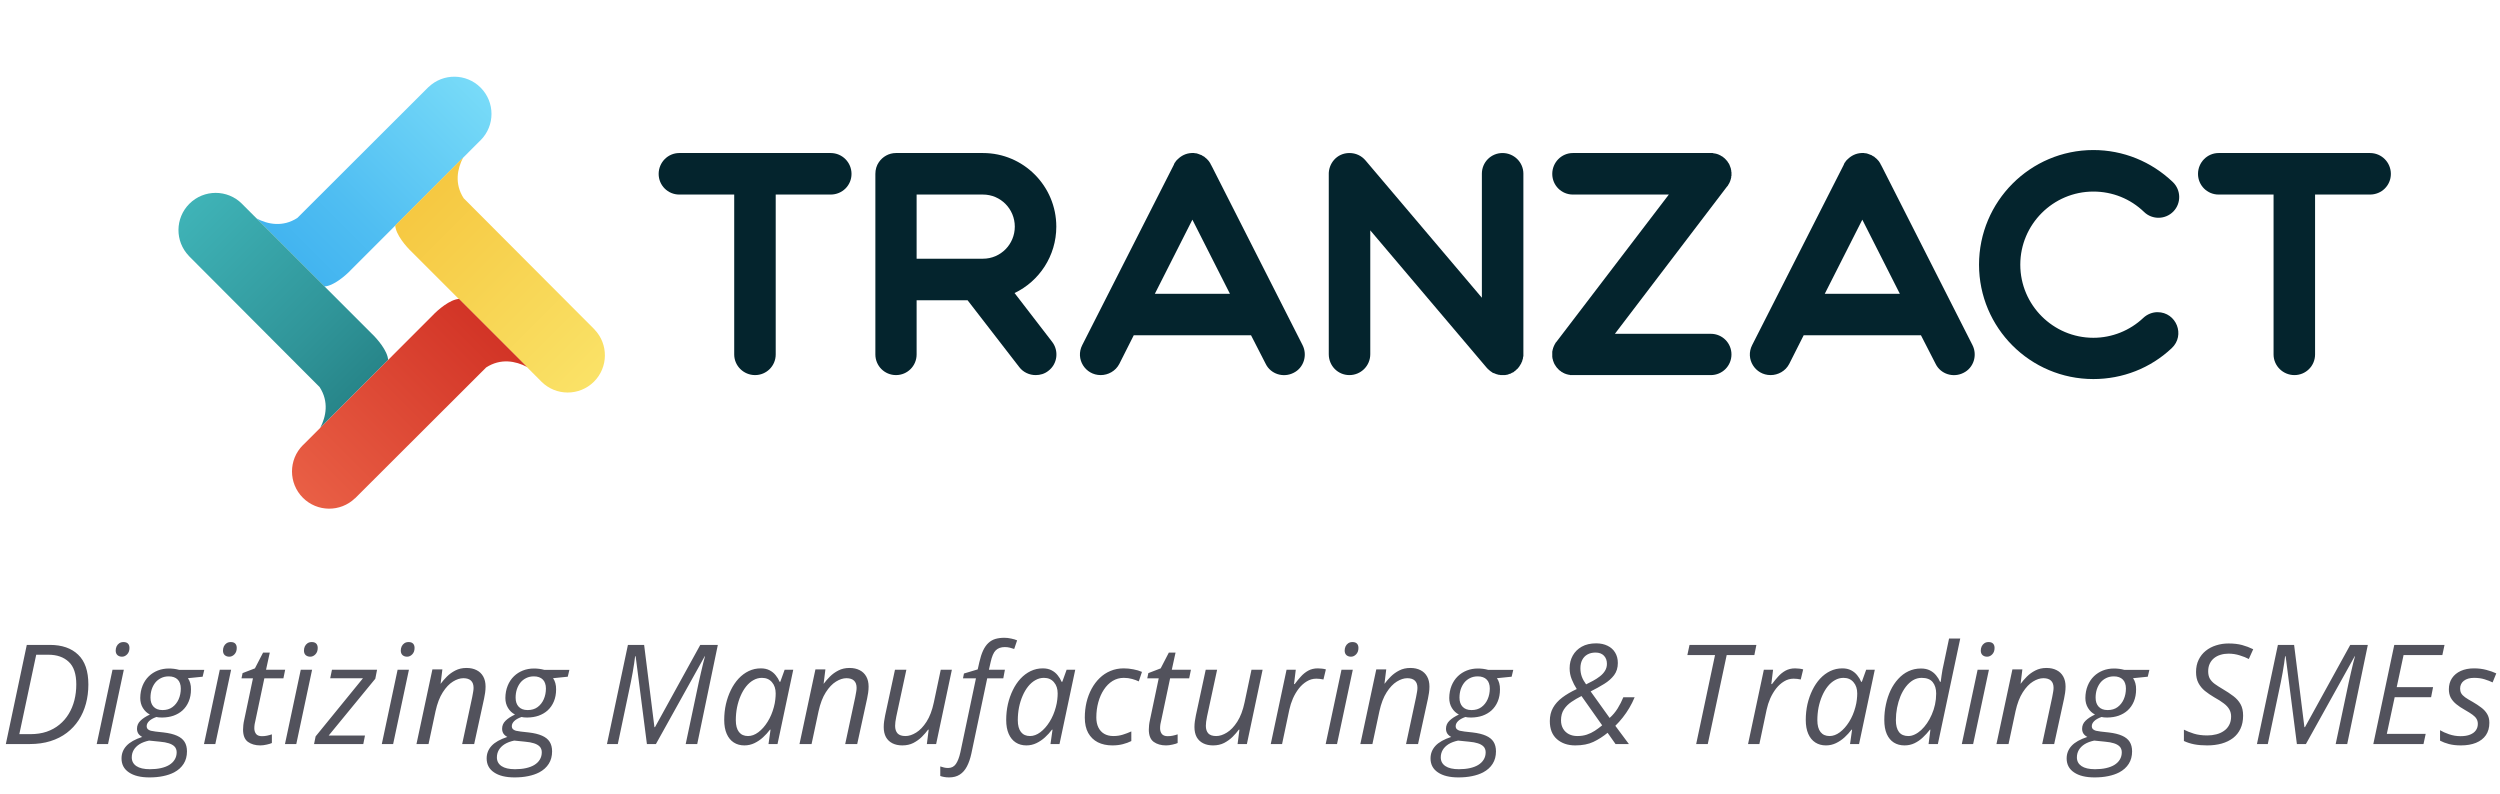 <svg width="252" height="80" viewBox="0 0 252 80" fill="none" xmlns="http://www.w3.org/2000/svg">
<path fill-rule="evenodd" clip-rule="evenodd" d="M48.337 14.239C48.373 14.206 48.41 14.171 48.445 14.136C49.909 12.671 49.909 10.295 48.445 8.83C46.998 7.383 44.663 7.365 43.195 8.778L43.191 8.774L29.974 21.968C28.51 22.917 27 22.618 25.857 22.02L32.708 28.874C33.629 28.822 34.842 27.778 35.408 27.174L48.337 14.239ZM24.464 21.013L24.466 21.012L24.324 20.87C24.368 20.916 24.415 20.964 24.464 21.013Z" fill="url(#paint0_linear_1_42778)"/>
<path fill-rule="evenodd" clip-rule="evenodd" d="M54.5 38.392C54.524 38.418 54.548 38.443 54.573 38.468C56.037 39.933 58.411 39.933 59.876 38.468C61.323 37.02 61.34 34.683 59.926 33.214L59.929 33.211L46.742 19.988C45.793 18.523 46.092 17.012 46.69 15.869L39.839 22.723C39.89 23.644 40.934 24.858 41.538 25.425L54.5 38.392ZM47.696 14.476L47.697 14.477L47.839 14.335C47.793 14.379 47.745 14.425 47.696 14.476Z" fill="url(#paint1_linear_1_42778)"/>
<path fill-rule="evenodd" clip-rule="evenodd" d="M24.495 20.649C24.461 20.613 24.426 20.577 24.391 20.541C22.927 19.076 20.552 19.076 19.088 20.541C17.641 21.989 17.624 24.325 19.037 25.794L19.033 25.798L32.22 39.021C33.169 40.486 32.87 41.996 32.272 43.14L39.123 36.286C39.072 35.365 38.028 34.151 37.424 33.584L24.495 20.649ZM31.266 44.533L31.264 44.532L31.122 44.674C31.169 44.63 31.217 44.583 31.266 44.533Z" fill="url(#paint2_linear_1_42778)"/>
<path fill-rule="evenodd" clip-rule="evenodd" d="M30.686 44.724C30.633 44.771 30.582 44.819 30.532 44.87C29.067 46.335 29.067 48.71 30.532 50.175C31.979 51.623 34.314 51.64 35.782 50.226L35.788 50.232L49.005 37.039C50.47 36.089 51.979 36.388 53.123 36.986L46.272 30.132C45.351 30.184 44.137 31.228 43.571 31.832L30.686 44.724ZM54.515 37.993L54.513 37.995L54.655 38.137C54.612 38.09 54.565 38.042 54.515 37.993Z" fill="url(#paint3_linear_1_42778)"/>
<path d="M83.729 15.425H68.471C67.319 15.425 66.392 16.377 66.392 17.53C66.392 18.683 67.319 19.611 68.471 19.611H74.008V35.728C74.008 36.881 74.96 37.809 76.112 37.809C77.265 37.809 78.192 36.881 78.192 35.728V19.611H83.729C84.906 19.611 85.833 18.683 85.833 17.53C85.833 16.377 84.906 15.425 83.729 15.425Z" fill="#04242D"/>
<path d="M102.267 29.537C104.747 28.359 106.476 25.802 106.476 22.844C106.476 18.759 103.169 15.425 99.085 15.425H90.316C89.59 15.425 88.963 15.801 88.587 16.352C88.362 16.678 88.237 17.079 88.237 17.53V35.728C88.237 36.881 89.163 37.809 90.316 37.809C91.469 37.809 92.395 36.881 92.395 35.728V30.264H97.531L102.743 37.006C103.144 37.533 103.77 37.809 104.396 37.809C104.847 37.809 105.298 37.683 105.674 37.382C106.601 36.681 106.751 35.352 106.05 34.45L102.267 29.537ZM92.395 19.611H99.085C100.864 19.611 102.292 21.065 102.292 22.844C102.292 24.624 100.864 26.078 99.085 26.078C99.035 26.078 98.584 26.078 98.559 26.078C98.534 26.078 98.534 26.078 98.534 26.078H92.395V19.611ZM98.559 26.078C98.534 26.078 98.534 26.078 98.534 26.078C98.584 26.078 98.609 26.078 98.559 26.078Z" fill="#04242D"/>
<path d="M131.292 34.776L122.072 16.603C122.072 16.628 122.098 16.653 122.098 16.678C121.972 16.352 121.747 16.077 121.446 15.851C121.421 15.826 121.421 15.826 121.396 15.801C121.346 15.776 121.321 15.751 121.296 15.751C121.246 15.726 121.196 15.701 121.171 15.676C121.145 15.65 121.145 15.65 121.145 15.65C121.07 15.625 121.02 15.6 120.945 15.575C120.82 15.525 120.695 15.475 120.569 15.45C120.544 15.45 120.544 15.45 120.519 15.45C120.469 15.45 120.419 15.45 120.369 15.425C120.344 15.425 120.344 15.425 120.344 15.425C120.294 15.425 120.244 15.425 120.193 15.425H120.168C120.143 15.425 120.118 15.425 120.118 15.425C119.542 15.45 119.066 15.701 118.715 16.052C118.69 16.052 118.69 16.077 118.69 16.077C118.64 16.127 118.59 16.152 118.565 16.202C118.565 16.227 118.565 16.227 118.54 16.227C118.515 16.277 118.49 16.327 118.465 16.352C118.44 16.377 118.44 16.377 118.415 16.402C118.39 16.453 118.365 16.503 118.339 16.553V16.578L109.095 34.776C108.368 36.179 109.395 37.809 110.949 37.809C111.7 37.809 112.452 37.407 112.828 36.681L114.281 33.798H126.106L127.584 36.681C128.085 37.708 129.363 38.109 130.39 37.583C131.418 37.082 131.818 35.803 131.292 34.776ZM122.148 16.753C122.148 16.753 122.123 16.753 122.123 16.728C122.123 16.728 122.123 16.703 122.123 16.678C122.123 16.703 122.123 16.728 122.148 16.753ZM120.193 22.142L123.977 29.612H116.41L120.193 22.142Z" fill="#04242D"/>
<path d="M153.106 37.006C153.106 36.981 153.131 36.956 153.156 36.931C153.156 36.906 153.181 36.906 153.181 36.881C153.207 36.856 153.206 36.831 153.232 36.806C153.232 36.781 153.257 36.781 153.257 36.756C153.307 36.706 153.332 36.63 153.357 36.58C153.357 36.58 153.357 36.58 153.357 36.555C153.382 36.53 153.382 36.505 153.407 36.48C153.407 36.455 153.407 36.43 153.432 36.43C153.432 36.405 153.432 36.355 153.457 36.33C153.457 36.33 153.457 36.304 153.457 36.279C153.482 36.254 153.482 36.229 153.507 36.179V36.154C153.507 36.079 153.532 36.029 153.532 35.954C153.532 35.954 153.532 35.928 153.557 35.928C153.557 35.878 153.557 35.853 153.557 35.828C153.557 35.803 153.557 35.778 153.557 35.778C153.557 35.753 153.557 35.728 153.557 35.703V35.678C153.557 35.653 153.557 35.628 153.557 35.628C153.557 35.578 153.557 35.553 153.557 35.528V17.505C153.557 16.352 152.605 15.425 151.453 15.425C150.3 15.425 149.373 16.352 149.373 17.505V30.013L137.648 16.177C137.247 15.701 136.671 15.425 136.02 15.425C134.742 15.425 133.89 16.503 133.94 17.631V35.703C133.94 36.881 134.867 37.809 136.02 37.809C137.172 37.809 138.124 36.881 138.124 35.703V23.22L149.849 37.056C149.849 37.056 149.849 37.031 149.824 37.031C149.849 37.056 149.874 37.082 149.899 37.107C149.899 37.132 149.924 37.132 149.924 37.132C149.95 37.157 149.975 37.182 149.975 37.207C150 37.207 150 37.207 150 37.207C150.075 37.282 150.125 37.332 150.2 37.382L150.225 37.407C150.25 37.432 150.275 37.432 150.3 37.458C150.325 37.483 150.35 37.483 150.375 37.508C150.4 37.533 150.451 37.558 150.476 37.583C150.501 37.583 150.501 37.583 150.526 37.608C150.551 37.608 150.551 37.608 150.576 37.608C150.576 37.633 150.601 37.633 150.601 37.633H150.626C150.601 37.633 150.601 37.633 150.601 37.633C150.601 37.633 150.601 37.633 150.576 37.608C150.651 37.633 150.701 37.658 150.751 37.683C150.776 37.683 150.801 37.708 150.801 37.708C150.851 37.708 150.902 37.733 150.927 37.733C150.952 37.758 150.977 37.758 150.977 37.758C151.027 37.758 151.077 37.783 151.102 37.783C151.127 37.783 151.152 37.783 151.152 37.783C151.227 37.809 151.277 37.809 151.327 37.809H151.353C151.403 37.809 151.453 37.809 151.503 37.809C151.528 37.809 151.528 37.809 151.553 37.809C151.578 37.809 151.628 37.809 151.653 37.809C151.678 37.809 151.703 37.809 151.703 37.809C151.753 37.809 151.803 37.783 151.829 37.783C151.854 37.783 151.854 37.783 151.854 37.783C151.854 37.783 151.854 37.783 151.879 37.783C151.929 37.783 151.979 37.758 152.029 37.733H152.054C152.104 37.708 152.129 37.708 152.154 37.683C152.179 37.683 152.204 37.683 152.229 37.683C152.254 37.658 152.28 37.658 152.305 37.633C152.33 37.633 152.355 37.608 152.355 37.608C152.405 37.583 152.43 37.558 152.48 37.558C152.48 37.533 152.48 37.533 152.505 37.533C152.505 37.533 152.505 37.533 152.53 37.533C152.555 37.508 152.58 37.483 152.63 37.458C152.63 37.432 152.655 37.432 152.68 37.407C152.705 37.407 152.73 37.382 152.73 37.357C152.756 37.357 152.781 37.332 152.806 37.332C152.806 37.307 152.831 37.282 152.856 37.257C152.881 37.257 152.881 37.232 152.906 37.207C152.931 37.182 152.956 37.157 153.006 37.132C153.006 37.107 153.031 37.082 153.056 37.056C153.056 37.031 153.081 37.031 153.106 37.006Z" fill="#04242D"/>
<path d="M172.452 33.648H162.781L174.081 18.809L174.106 18.784C174.131 18.759 174.131 18.759 174.156 18.734C174.156 18.709 174.181 18.683 174.181 18.683C174.206 18.658 174.206 18.633 174.206 18.633C174.231 18.608 174.231 18.608 174.231 18.583C174.256 18.558 174.281 18.533 174.281 18.508C174.306 18.483 174.306 18.483 174.306 18.458C174.331 18.433 174.331 18.433 174.331 18.408C174.356 18.383 174.356 18.383 174.356 18.358C174.356 18.332 174.381 18.307 174.381 18.307C174.381 18.282 174.406 18.257 174.406 18.257V18.232C174.406 18.207 174.431 18.182 174.431 18.182C174.431 18.157 174.431 18.132 174.456 18.107C174.456 18.082 174.456 18.057 174.456 18.057C174.481 18.032 174.481 18.007 174.481 18.007V17.982C174.481 17.956 174.481 17.931 174.507 17.906C174.507 17.906 174.507 17.881 174.507 17.856C174.507 17.831 174.507 17.806 174.507 17.781C174.507 17.756 174.532 17.731 174.532 17.731C174.532 17.706 174.532 17.681 174.532 17.681C174.532 17.656 174.532 17.606 174.532 17.581C174.532 17.555 174.532 17.53 174.532 17.53C174.532 17.505 174.532 17.48 174.532 17.455V17.43C174.532 17.405 174.532 17.38 174.532 17.38C174.532 17.33 174.532 17.305 174.507 17.28C174.507 17.255 174.507 17.23 174.507 17.23C174.507 17.205 174.507 17.18 174.507 17.154C174.507 17.129 174.481 17.104 174.481 17.079C174.481 17.054 174.481 17.029 174.481 17.004C174.456 17.004 174.456 16.979 174.456 16.954C174.456 16.929 174.431 16.904 174.431 16.879C174.431 16.854 174.406 16.829 174.406 16.803C174.406 16.778 174.381 16.778 174.381 16.753C174.381 16.728 174.356 16.703 174.356 16.678C174.356 16.653 174.331 16.628 174.331 16.603L174.306 16.578C174.306 16.553 174.306 16.553 174.306 16.553C174.281 16.528 174.281 16.528 174.281 16.503C174.256 16.478 174.231 16.453 174.231 16.427C174.206 16.402 174.206 16.402 174.181 16.377C174.181 16.352 174.181 16.352 174.156 16.327C174.156 16.302 174.131 16.277 174.106 16.252C174.106 16.252 174.081 16.227 174.081 16.202C174.056 16.202 174.056 16.177 174.031 16.177C174.031 16.152 174.005 16.127 173.98 16.102C173.955 16.077 173.955 16.077 173.93 16.052L173.905 16.026C173.88 16.001 173.855 15.976 173.83 15.951L173.805 15.926C173.78 15.926 173.78 15.926 173.78 15.901H173.755C173.755 15.876 173.73 15.876 173.705 15.851C173.68 15.851 173.68 15.826 173.655 15.801C173.63 15.801 173.605 15.776 173.605 15.776C173.58 15.776 173.554 15.751 173.554 15.751C173.529 15.726 173.529 15.726 173.504 15.726C173.479 15.701 173.454 15.701 173.454 15.676C173.429 15.676 173.429 15.676 173.429 15.676C173.404 15.676 173.404 15.65 173.379 15.65C173.354 15.65 173.354 15.625 173.329 15.625C173.304 15.625 173.304 15.6 173.279 15.6C173.254 15.6 173.229 15.575 173.229 15.575C173.204 15.575 173.179 15.55 173.154 15.55C173.129 15.55 173.129 15.55 173.104 15.525C173.078 15.525 173.053 15.525 173.028 15.5C173.003 15.5 173.003 15.5 172.978 15.5C172.953 15.5 172.928 15.475 172.903 15.475C172.878 15.475 172.853 15.475 172.828 15.475C172.828 15.475 172.803 15.45 172.778 15.45C172.753 15.45 172.728 15.45 172.703 15.45C172.678 15.45 172.653 15.45 172.653 15.425C172.627 15.425 172.602 15.425 172.602 15.425C172.577 15.425 172.527 15.425 172.502 15.425C172.477 15.425 172.452 15.425 172.452 15.425H158.547C157.395 15.425 156.468 16.377 156.468 17.53C156.468 18.683 157.395 19.611 158.547 19.611H168.218L156.894 34.45C156.869 34.475 156.869 34.5 156.844 34.5C156.819 34.525 156.819 34.55 156.793 34.575C156.793 34.6 156.768 34.6 156.768 34.625C156.768 34.65 156.743 34.65 156.743 34.675C156.718 34.7 156.718 34.725 156.693 34.751C156.693 34.776 156.693 34.776 156.668 34.801C156.668 34.826 156.643 34.851 156.643 34.876C156.643 34.876 156.618 34.901 156.618 34.926C156.618 34.951 156.593 34.951 156.593 34.976C156.593 35.001 156.568 35.026 156.568 35.051C156.568 35.051 156.568 35.076 156.543 35.101C156.543 35.101 156.543 35.101 156.543 35.126C156.543 35.126 156.543 35.151 156.543 35.177C156.518 35.177 156.518 35.202 156.518 35.227C156.518 35.252 156.518 35.252 156.493 35.277C156.493 35.302 156.493 35.327 156.493 35.352V35.377C156.493 35.402 156.493 35.402 156.468 35.402C156.468 35.427 156.468 35.452 156.468 35.477C156.468 35.502 156.468 35.528 156.468 35.528C156.468 35.553 156.468 35.578 156.468 35.578C156.468 35.603 156.468 35.628 156.468 35.653C156.468 35.678 156.468 35.703 156.468 35.728C156.468 35.753 156.468 35.778 156.468 35.803C156.468 35.853 156.468 35.904 156.468 35.928C156.468 35.954 156.468 35.954 156.468 35.954C156.468 35.979 156.468 35.979 156.468 35.979C156.468 36.004 156.468 36.004 156.468 36.004C156.493 36.054 156.493 36.104 156.493 36.129C156.493 36.154 156.493 36.154 156.493 36.179H156.518C156.518 36.204 156.518 36.204 156.518 36.229C156.518 36.254 156.543 36.279 156.543 36.33V36.355C156.568 36.38 156.568 36.38 156.568 36.38C156.568 36.405 156.568 36.405 156.568 36.405C156.593 36.455 156.593 36.48 156.618 36.53V36.555L156.643 36.58C156.643 36.58 156.643 36.58 156.643 36.605C156.643 36.63 156.668 36.655 156.693 36.681C156.693 36.681 156.693 36.681 156.693 36.706C156.693 36.706 156.718 36.731 156.718 36.756C156.743 36.756 156.743 36.781 156.768 36.806C156.768 36.831 156.793 36.856 156.793 36.881C156.819 36.881 156.819 36.906 156.819 36.906C156.844 36.931 156.869 36.956 156.869 36.981C156.894 37.006 156.894 37.031 156.919 37.031C156.919 37.056 156.944 37.056 156.944 37.082C156.969 37.107 156.994 37.132 157.019 37.132C157.019 37.157 157.044 37.182 157.044 37.182C157.069 37.207 157.069 37.207 157.094 37.232C157.119 37.257 157.119 37.257 157.144 37.282C157.169 37.307 157.169 37.307 157.194 37.332C157.194 37.332 157.194 37.332 157.219 37.332V37.357C157.244 37.357 157.27 37.382 157.27 37.382C157.295 37.407 157.32 37.407 157.345 37.432C157.345 37.458 157.37 37.458 157.395 37.483C157.42 37.483 157.42 37.483 157.42 37.483C157.445 37.508 157.445 37.508 157.47 37.508C157.47 37.533 157.495 37.533 157.495 37.533C157.52 37.558 157.545 37.558 157.57 37.583C157.595 37.583 157.62 37.608 157.645 37.608C157.67 37.633 157.695 37.633 157.72 37.658C157.746 37.658 157.746 37.658 157.746 37.658C157.771 37.658 157.796 37.683 157.796 37.683C157.821 37.683 157.846 37.708 157.896 37.708C157.896 37.708 157.896 37.708 157.921 37.733C157.921 37.733 157.946 37.733 157.971 37.733C157.996 37.733 158.021 37.758 158.046 37.758C158.071 37.758 158.071 37.758 158.096 37.758C158.121 37.783 158.146 37.783 158.146 37.783C158.171 37.783 158.197 37.783 158.222 37.783C158.247 37.809 158.272 37.809 158.297 37.809C158.322 37.809 158.322 37.809 158.347 37.809C158.422 37.809 158.472 37.809 158.547 37.809H172.452C173.605 37.809 174.532 36.881 174.532 35.728C174.532 34.575 173.605 33.648 172.452 33.648Z" fill="#04242D"/>
<path d="M198.82 34.776L189.6 16.603C189.6 16.628 189.625 16.653 189.625 16.678C189.5 16.352 189.275 16.077 188.974 15.851C188.949 15.826 188.949 15.826 188.924 15.801C188.874 15.776 188.849 15.751 188.824 15.751C188.773 15.726 188.723 15.701 188.698 15.676C188.673 15.65 188.673 15.65 188.673 15.65C188.598 15.625 188.548 15.6 188.473 15.575C188.348 15.525 188.222 15.475 188.097 15.45C188.072 15.45 188.072 15.45 188.047 15.45C187.997 15.45 187.947 15.45 187.897 15.425C187.872 15.425 187.872 15.425 187.872 15.425C187.821 15.425 187.771 15.425 187.721 15.425H187.696C187.671 15.425 187.646 15.425 187.646 15.425C187.07 15.45 186.594 15.701 186.243 16.052C186.218 16.052 186.218 16.077 186.218 16.077C186.168 16.127 186.118 16.152 186.093 16.202C186.093 16.227 186.093 16.227 186.068 16.227C186.043 16.277 186.018 16.327 185.993 16.352C185.967 16.377 185.967 16.377 185.942 16.402C185.917 16.453 185.892 16.503 185.867 16.553V16.578L176.622 34.776C175.896 36.179 176.923 37.809 178.476 37.809C179.228 37.809 179.98 37.407 180.355 36.681L181.809 33.798H193.634L195.112 36.681C195.613 37.708 196.891 38.109 197.918 37.583C198.945 37.082 199.346 35.803 198.82 34.776ZM189.675 16.753C189.675 16.753 189.65 16.753 189.65 16.728C189.65 16.728 189.65 16.703 189.65 16.678C189.65 16.703 189.65 16.728 189.675 16.753ZM187.721 22.142L191.504 29.612H183.938L187.721 22.142Z" fill="#04242D"/>
<path d="M217.475 31.467C216.973 31.467 216.447 31.667 216.046 32.043C214.694 33.322 212.89 34.049 211.011 34.049C206.952 34.049 203.645 30.74 203.645 26.679C203.645 22.619 206.952 19.31 211.011 19.31C212.94 19.31 214.744 20.037 216.122 21.365C216.948 22.168 218.276 22.142 219.078 21.315C219.88 20.488 219.855 19.16 219.028 18.358C216.848 16.277 214.017 15.124 211.011 15.124C204.647 15.124 199.486 20.313 199.486 26.679C199.486 33.046 204.647 38.209 211.011 38.209C213.967 38.209 216.773 37.107 218.903 35.101C220.306 33.798 219.379 31.467 217.475 31.467Z" fill="#04242D"/>
<path d="M238.896 15.425H223.638C222.486 15.425 221.559 16.377 221.559 17.53C221.559 18.683 222.486 19.611 223.638 19.611H229.175V35.728C229.175 36.881 230.127 37.809 231.28 37.809C232.432 37.809 233.359 36.881 233.359 35.728V19.611H238.896C240.073 19.611 241 18.683 241 17.53C241 16.377 240.073 15.425 238.896 15.425Z" fill="#04242D"/>
<path d="M0.588 75L2.7 65.006H5.031C6.243 65.006 7.191 65.334 7.875 65.99C8.563 66.642 8.907 67.644 8.907 68.998C8.907 69.682 8.825 70.326 8.661 70.933C8.497 71.539 8.253 72.09 7.93 72.587C7.606 73.084 7.207 73.512 6.733 73.872C6.259 74.232 5.71 74.51 5.086 74.706C4.462 74.902 3.767 75 3.001 75H0.588ZM1.948 74.002H3.069C3.671 74.002 4.215 73.92 4.703 73.756C5.191 73.587 5.619 73.35 5.988 73.045C6.362 72.74 6.674 72.38 6.925 71.965C7.18 71.546 7.371 71.085 7.499 70.584C7.627 70.078 7.69 69.545 7.69 68.984C7.69 67.936 7.435 67.177 6.925 66.708C6.419 66.234 5.738 65.997 4.881 65.997H3.65L1.948 74.002ZM9.748 75L11.341 67.508H12.482L10.89 75H9.748ZM12.298 66.195C12.116 66.195 11.963 66.143 11.84 66.038C11.721 65.929 11.662 65.776 11.662 65.58C11.662 65.43 11.692 65.288 11.751 65.156C11.815 65.024 11.904 64.919 12.018 64.842C12.136 64.76 12.28 64.719 12.448 64.719C12.649 64.719 12.799 64.771 12.899 64.876C13 64.981 13.05 65.127 13.05 65.314C13.05 65.582 12.972 65.796 12.817 65.956C12.662 66.116 12.489 66.195 12.298 66.195ZM15.06 78.363C14.18 78.363 13.492 78.195 12.995 77.857C12.498 77.525 12.25 77.055 12.25 76.449C12.25 75.962 12.416 75.538 12.749 75.178C13.077 74.822 13.606 74.524 14.335 74.282C14.162 74.191 14.03 74.077 13.938 73.94C13.852 73.799 13.809 73.637 13.809 73.455C13.809 73.145 13.922 72.879 14.15 72.655C14.378 72.427 14.697 72.218 15.107 72.026C14.816 71.876 14.581 71.655 14.403 71.363C14.226 71.072 14.137 70.737 14.137 70.358C14.141 69.907 14.219 69.495 14.369 69.121C14.52 68.747 14.731 68.428 15.005 68.164C15.26 67.918 15.559 67.727 15.9 67.59C16.247 67.453 16.623 67.385 17.028 67.385C17.201 67.385 17.375 67.396 17.548 67.419C17.721 67.442 17.892 67.476 18.061 67.522H20.59L20.426 68.212L18.942 68.362C19.047 68.504 19.125 68.67 19.175 68.861C19.23 69.053 19.255 69.265 19.25 69.497C19.25 69.944 19.175 70.347 19.024 70.707C18.874 71.067 18.66 71.372 18.382 71.623C18.131 71.846 17.833 72.019 17.486 72.143C17.145 72.261 16.762 72.323 16.338 72.327C16.215 72.327 16.105 72.323 16.01 72.314C15.914 72.304 15.832 72.291 15.764 72.272C15.431 72.391 15.185 72.53 15.025 72.689C14.866 72.849 14.786 73.018 14.786 73.195C14.786 73.323 14.825 73.425 14.902 73.503C14.975 73.571 15.075 73.624 15.203 73.66C15.335 73.692 15.497 73.719 15.688 73.742L16.495 73.831C17.042 73.895 17.489 74.004 17.835 74.159C18.181 74.31 18.436 74.515 18.601 74.774C18.765 75.034 18.847 75.356 18.847 75.738C18.847 76.221 18.735 76.638 18.512 76.989C18.288 77.345 17.967 77.634 17.548 77.857C17.229 78.022 16.86 78.147 16.44 78.233C16.026 78.32 15.565 78.363 15.06 78.363ZM15.107 77.536C15.522 77.536 15.891 77.5 16.215 77.427C16.543 77.354 16.821 77.249 17.049 77.112C17.295 76.962 17.482 76.78 17.609 76.565C17.741 76.351 17.808 76.105 17.808 75.827C17.808 75.704 17.787 75.592 17.746 75.492C17.71 75.392 17.65 75.303 17.568 75.226C17.441 75.103 17.259 75.002 17.021 74.925C16.785 74.847 16.484 74.793 16.119 74.761L15.025 74.651C14.643 74.733 14.321 74.854 14.062 75.014C13.806 75.178 13.613 75.371 13.48 75.595C13.348 75.818 13.282 76.069 13.282 76.347C13.282 76.72 13.437 77.012 13.747 77.222C14.057 77.431 14.51 77.536 15.107 77.536ZM16.386 71.575C16.778 71.575 17.108 71.477 17.377 71.281C17.65 71.081 17.86 70.816 18.006 70.488C18.152 70.156 18.225 69.793 18.225 69.401C18.225 69.205 18.197 69.032 18.143 68.882C18.092 68.727 18.015 68.599 17.91 68.499C17.81 68.394 17.682 68.314 17.527 68.26C17.377 68.205 17.204 68.178 17.008 68.178C16.721 68.178 16.463 68.235 16.235 68.349C16.008 68.458 15.814 68.611 15.654 68.807C15.499 69.003 15.379 69.231 15.292 69.49C15.21 69.75 15.169 70.028 15.169 70.324C15.169 70.516 15.194 70.686 15.244 70.837C15.294 70.987 15.367 71.115 15.463 71.22C15.672 71.457 15.98 71.575 16.386 71.575ZM20.562 75L22.155 67.508H23.297L21.704 75H20.562ZM23.112 66.195C22.93 66.195 22.777 66.143 22.654 66.038C22.536 65.929 22.477 65.776 22.477 65.58C22.477 65.43 22.506 65.288 22.565 65.156C22.629 65.024 22.718 64.919 22.832 64.842C22.951 64.76 23.094 64.719 23.263 64.719C23.463 64.719 23.614 64.771 23.714 64.876C23.814 64.981 23.864 65.127 23.864 65.314C23.864 65.582 23.787 65.796 23.632 65.956C23.477 66.116 23.304 66.195 23.112 66.195ZM26.236 75.137C25.74 75.137 25.325 75.018 24.992 74.781C24.664 74.54 24.5 74.127 24.5 73.544C24.5 73.403 24.509 73.25 24.527 73.086C24.546 72.917 24.575 72.744 24.616 72.566L25.498 68.376H24.343L24.452 67.85L25.696 67.371L26.517 65.785H27.193L26.817 67.508H28.745L28.567 68.376H26.646L25.758 72.58C25.726 72.708 25.696 72.844 25.669 72.99C25.646 73.136 25.635 73.275 25.635 73.407C25.635 73.635 25.694 73.826 25.812 73.981C25.931 74.132 26.129 74.207 26.407 74.207C26.58 74.207 26.744 74.191 26.899 74.159C27.059 74.127 27.227 74.082 27.405 74.022V74.897C27.291 74.952 27.118 75.005 26.886 75.055C26.658 75.109 26.441 75.137 26.236 75.137ZM28.725 75L30.317 67.508H31.459L29.866 75H28.725ZM31.274 66.195C31.092 66.195 30.939 66.143 30.816 66.038C30.698 65.929 30.639 65.776 30.639 65.58C30.639 65.43 30.668 65.288 30.727 65.156C30.791 65.024 30.88 64.919 30.994 64.842C31.113 64.76 31.256 64.719 31.425 64.719C31.625 64.719 31.776 64.771 31.876 64.876C31.976 64.981 32.026 65.127 32.026 65.314C32.026 65.582 31.949 65.796 31.794 65.956C31.639 66.116 31.466 66.195 31.274 66.195ZM31.657 75L31.814 74.228L36.586 68.369H33.284L33.462 67.508H38.008L37.83 68.417L33.134 74.139H36.791L36.62 75H31.657ZM38.486 75L40.079 67.508H41.221L39.628 75H38.486ZM41.036 66.195C40.854 66.195 40.701 66.143 40.578 66.038C40.46 65.929 40.4 65.776 40.4 65.58C40.4 65.43 40.43 65.288 40.489 65.156C40.553 65.024 40.642 64.919 40.756 64.842C40.874 64.76 41.018 64.719 41.187 64.719C41.387 64.719 41.537 64.771 41.638 64.876C41.738 64.981 41.788 65.127 41.788 65.314C41.788 65.582 41.711 65.796 41.556 65.956C41.401 66.116 41.227 66.195 41.036 66.195ZM41.98 75L43.586 67.474H44.591L44.413 68.916H44.427C44.6 68.679 44.807 68.44 45.049 68.198C45.295 67.952 45.58 67.747 45.903 67.583C46.231 67.414 46.603 67.33 47.018 67.33C47.419 67.33 47.763 67.405 48.05 67.556C48.337 67.701 48.558 67.916 48.713 68.198C48.868 68.476 48.945 68.814 48.945 69.21C48.945 69.42 48.929 69.632 48.898 69.846C48.866 70.06 48.831 70.251 48.795 70.42L47.797 75H46.587L47.599 70.269C47.64 70.064 47.672 69.889 47.694 69.743C47.722 69.597 47.735 69.461 47.735 69.333C47.735 69.014 47.649 68.772 47.476 68.608C47.302 68.444 47.047 68.362 46.71 68.362C46.377 68.362 46.026 68.476 45.657 68.704C45.288 68.932 44.946 69.292 44.632 69.784C44.317 70.272 44.074 70.91 43.9 71.698L43.196 75H41.98ZM51.864 78.363C50.985 78.363 50.297 78.195 49.8 77.857C49.303 77.525 49.055 77.055 49.055 76.449C49.055 75.962 49.221 75.538 49.554 75.178C49.882 74.822 50.41 74.524 51.14 74.282C50.967 74.191 50.834 74.077 50.743 73.94C50.657 73.799 50.613 73.637 50.613 73.455C50.613 73.145 50.727 72.879 50.955 72.655C51.183 72.427 51.502 72.218 51.912 72.026C51.62 71.876 51.386 71.655 51.208 71.363C51.03 71.072 50.941 70.737 50.941 70.358C50.946 69.907 51.023 69.495 51.174 69.121C51.324 68.747 51.536 68.428 51.81 68.164C52.065 67.918 52.363 67.727 52.705 67.59C53.051 67.453 53.427 67.385 53.833 67.385C54.006 67.385 54.179 67.396 54.352 67.419C54.526 67.442 54.697 67.476 54.865 67.522H57.395L57.23 68.212L55.747 68.362C55.852 68.504 55.929 68.67 55.98 68.861C56.034 69.053 56.059 69.265 56.055 69.497C56.055 69.944 55.98 70.347 55.829 70.707C55.679 71.067 55.465 71.372 55.187 71.623C54.936 71.846 54.637 72.019 54.291 72.143C53.949 72.261 53.566 72.323 53.143 72.327C53.02 72.327 52.91 72.323 52.815 72.314C52.719 72.304 52.637 72.291 52.568 72.272C52.236 72.391 51.99 72.53 51.83 72.689C51.671 72.849 51.591 73.018 51.591 73.195C51.591 73.323 51.63 73.425 51.707 73.503C51.78 73.571 51.88 73.624 52.008 73.66C52.14 73.692 52.302 73.719 52.493 73.742L53.3 73.831C53.847 73.895 54.293 74.004 54.64 74.159C54.986 74.31 55.241 74.515 55.405 74.774C55.569 75.034 55.651 75.356 55.651 75.738C55.651 76.221 55.54 76.638 55.316 76.989C55.093 77.345 54.772 77.634 54.352 77.857C54.033 78.022 53.664 78.147 53.245 78.233C52.83 78.32 52.37 78.363 51.864 78.363ZM51.912 77.536C52.327 77.536 52.696 77.5 53.02 77.427C53.348 77.354 53.626 77.249 53.853 77.112C54.1 76.962 54.286 76.78 54.414 76.565C54.546 76.351 54.612 76.105 54.612 75.827C54.612 75.704 54.592 75.592 54.551 75.492C54.514 75.392 54.455 75.303 54.373 75.226C54.245 75.103 54.063 75.002 53.826 74.925C53.589 74.847 53.288 74.793 52.924 74.761L51.83 74.651C51.447 74.733 51.126 74.854 50.866 75.014C50.611 75.178 50.417 75.371 50.285 75.595C50.153 75.818 50.087 76.069 50.087 76.347C50.087 76.72 50.242 77.012 50.552 77.222C50.862 77.431 51.315 77.536 51.912 77.536ZM53.19 71.575C53.582 71.575 53.913 71.477 54.182 71.281C54.455 71.081 54.665 70.816 54.81 70.488C54.956 70.156 55.029 69.793 55.029 69.401C55.029 69.205 55.002 69.032 54.947 68.882C54.897 68.727 54.82 68.599 54.715 68.499C54.615 68.394 54.487 68.314 54.332 68.26C54.182 68.205 54.008 68.178 53.812 68.178C53.525 68.178 53.268 68.235 53.04 68.349C52.812 68.458 52.618 68.611 52.459 68.807C52.304 69.003 52.183 69.231 52.097 69.49C52.015 69.75 51.974 70.028 51.974 70.324C51.974 70.516 51.999 70.686 52.049 70.837C52.099 70.987 52.172 71.115 52.268 71.22C52.477 71.457 52.785 71.575 53.19 71.575ZM61.182 75L63.294 65.006H64.928L65.967 73.298H66.022L70.588 65.006H72.358L70.28 75H69.118L70.431 68.793C70.513 68.419 70.592 68.068 70.67 67.74C70.747 67.412 70.818 67.114 70.882 66.845C70.95 66.571 71.012 66.339 71.066 66.147H71.039L66.117 75H65.208L64.073 66.154H64.019C64 66.341 63.968 66.58 63.923 66.872C63.882 67.159 63.832 67.467 63.773 67.795C63.718 68.118 63.658 68.431 63.595 68.731L62.275 75H61.182ZM75.031 75.137C74.626 75.137 74.27 75.039 73.965 74.843C73.659 74.647 73.422 74.357 73.254 73.975C73.085 73.592 73.001 73.125 73.001 72.573C73.001 72.022 73.058 71.491 73.172 70.981C73.29 70.47 73.457 69.996 73.671 69.559C73.885 69.121 74.143 68.738 74.443 68.41C74.749 68.082 75.091 67.827 75.469 67.644C75.847 67.462 76.255 67.371 76.692 67.371C77.03 67.371 77.321 67.435 77.567 67.562C77.818 67.69 78.025 67.859 78.189 68.068C78.358 68.273 78.49 68.492 78.586 68.725H78.654L79.092 67.508H79.96L78.374 75H77.465L77.67 73.551H77.615C77.41 73.824 77.175 74.082 76.911 74.323C76.647 74.565 76.357 74.761 76.043 74.911C75.728 75.061 75.391 75.137 75.031 75.137ZM75.4 74.193C75.751 74.193 76.098 74.066 76.439 73.811C76.786 73.551 77.096 73.202 77.369 72.765C77.647 72.323 77.859 71.826 78.005 71.274C78.078 71.005 78.126 70.759 78.148 70.536C78.176 70.308 78.189 70.096 78.189 69.9C78.189 69.431 78.064 69.053 77.814 68.766C77.567 68.474 77.23 68.328 76.802 68.328C76.496 68.328 76.209 68.406 75.94 68.561C75.671 68.711 75.428 68.923 75.209 69.196C74.995 69.465 74.81 69.78 74.655 70.14C74.5 70.495 74.38 70.882 74.293 71.302C74.211 71.721 74.17 72.152 74.17 72.594C74.17 73.118 74.277 73.517 74.491 73.79C74.705 74.059 75.008 74.193 75.4 74.193ZM80.589 75L82.195 67.474H83.2L83.022 68.916H83.036C83.209 68.679 83.417 68.44 83.658 68.198C83.904 67.952 84.189 67.747 84.513 67.583C84.841 67.414 85.212 67.33 85.627 67.33C86.028 67.33 86.372 67.405 86.659 67.556C86.946 67.701 87.167 67.916 87.322 68.198C87.477 68.476 87.555 68.814 87.555 69.21C87.555 69.42 87.539 69.632 87.507 69.846C87.475 70.06 87.441 70.251 87.404 70.42L86.406 75H85.196L86.208 70.269C86.249 70.064 86.281 69.889 86.304 69.743C86.331 69.597 86.345 69.461 86.345 69.333C86.345 69.014 86.258 68.772 86.085 68.608C85.912 68.444 85.657 68.362 85.319 68.362C84.987 68.362 84.636 68.476 84.267 68.704C83.897 68.932 83.556 69.292 83.241 69.784C82.927 70.272 82.683 70.91 82.51 71.698L81.806 75H80.589ZM90.952 75.137C90.574 75.137 90.243 75.066 89.961 74.925C89.678 74.784 89.46 74.576 89.305 74.303C89.154 74.025 89.079 73.685 89.079 73.284C89.079 73.084 89.093 72.89 89.12 72.703C89.152 72.512 89.186 72.314 89.223 72.108L90.214 67.508H91.362L90.344 72.238C90.307 72.434 90.278 72.61 90.255 72.765C90.237 72.915 90.228 73.049 90.228 73.168C90.228 73.492 90.31 73.745 90.474 73.927C90.642 74.105 90.909 74.193 91.273 74.193C91.615 74.193 91.973 74.077 92.347 73.845C92.725 73.612 93.074 73.248 93.393 72.751C93.716 72.25 93.962 71.6 94.131 70.803L94.828 67.508H95.949L94.363 75H93.427L93.611 73.551H93.55C93.377 73.788 93.167 74.029 92.921 74.275C92.675 74.517 92.39 74.722 92.066 74.891C91.743 75.055 91.371 75.137 90.952 75.137ZM95.669 78.363C95.491 78.363 95.327 78.35 95.177 78.322C95.026 78.295 94.894 78.261 94.78 78.22V77.256C94.903 77.301 95.029 77.338 95.156 77.365C95.284 77.397 95.421 77.413 95.566 77.413C95.904 77.413 96.166 77.279 96.353 77.01C96.539 76.741 96.69 76.351 96.804 75.841L98.376 68.376H97.07L97.166 67.891L98.554 67.474L98.718 66.749C98.823 66.284 98.948 65.894 99.094 65.58C99.244 65.261 99.42 65.008 99.62 64.821C99.821 64.63 100.053 64.493 100.317 64.411C100.586 64.329 100.894 64.288 101.24 64.288C101.468 64.288 101.701 64.315 101.938 64.37C102.179 64.42 102.375 64.48 102.525 64.548L102.231 65.416C102.095 65.366 101.949 65.323 101.794 65.286C101.639 65.245 101.47 65.225 101.288 65.225C100.901 65.225 100.595 65.334 100.372 65.553C100.153 65.767 99.98 66.168 99.853 66.756L99.682 67.508H101.295L101.131 68.376H99.511L97.911 75.971C97.802 76.472 97.654 76.9 97.467 77.256C97.28 77.616 97.041 77.889 96.749 78.076C96.457 78.268 96.097 78.363 95.669 78.363ZM103.455 75.137C103.049 75.137 102.694 75.039 102.389 74.843C102.083 74.647 101.846 74.357 101.678 73.975C101.509 73.592 101.425 73.125 101.425 72.573C101.425 72.022 101.482 71.491 101.596 70.981C101.714 70.47 101.881 69.996 102.095 69.559C102.309 69.121 102.566 68.738 102.867 68.41C103.173 68.082 103.514 67.827 103.893 67.644C104.271 67.462 104.679 67.371 105.116 67.371C105.453 67.371 105.745 67.435 105.991 67.562C106.242 67.69 106.449 67.859 106.613 68.068C106.782 68.273 106.914 68.492 107.01 68.725H107.078L107.516 67.508H108.384L106.798 75H105.889L106.094 73.551H106.039C105.834 73.824 105.599 74.082 105.335 74.323C105.071 74.565 104.781 74.761 104.467 74.911C104.152 75.061 103.815 75.137 103.455 75.137ZM103.824 74.193C104.175 74.193 104.521 74.066 104.863 73.811C105.21 73.551 105.52 73.202 105.793 72.765C106.071 72.323 106.283 71.826 106.429 71.274C106.502 71.005 106.549 70.759 106.572 70.536C106.6 70.308 106.613 70.096 106.613 69.9C106.613 69.431 106.488 69.053 106.237 68.766C105.991 68.474 105.654 68.328 105.226 68.328C104.92 68.328 104.633 68.406 104.364 68.561C104.095 68.711 103.852 68.923 103.633 69.196C103.419 69.465 103.234 69.78 103.079 70.14C102.924 70.495 102.803 70.882 102.717 71.302C102.635 71.721 102.594 72.152 102.594 72.594C102.594 73.118 102.701 73.517 102.915 73.79C103.129 74.059 103.432 74.193 103.824 74.193ZM112.123 75.137C111.567 75.137 111.079 75.032 110.66 74.822C110.245 74.608 109.922 74.294 109.689 73.879C109.462 73.464 109.348 72.949 109.348 72.334C109.348 71.801 109.405 71.288 109.519 70.796C109.637 70.304 109.808 69.85 110.031 69.436C110.255 69.021 110.526 68.659 110.845 68.349C111.164 68.039 111.526 67.799 111.932 67.631C112.342 67.458 112.788 67.371 113.271 67.371C113.595 67.371 113.916 67.403 114.235 67.467C114.559 67.526 114.851 67.613 115.11 67.727L114.789 68.684C114.598 68.592 114.372 68.51 114.112 68.438C113.853 68.365 113.575 68.328 113.278 68.328C112.864 68.328 112.485 68.433 112.144 68.643C111.806 68.852 111.515 69.144 111.269 69.518C111.027 69.887 110.84 70.311 110.708 70.789C110.576 71.268 110.51 71.778 110.51 72.32C110.51 72.708 110.578 73.043 110.715 73.325C110.852 73.603 111.048 73.817 111.303 73.968C111.562 74.118 111.872 74.193 112.232 74.193C112.565 74.193 112.877 74.148 113.169 74.057C113.465 73.966 113.755 73.856 114.037 73.728V74.699C113.786 74.827 113.499 74.932 113.176 75.014C112.857 75.096 112.506 75.137 112.123 75.137ZM117.537 75.137C117.04 75.137 116.626 75.018 116.293 74.781C115.965 74.54 115.801 74.127 115.801 73.544C115.801 73.403 115.81 73.25 115.828 73.086C115.846 72.917 115.876 72.744 115.917 72.566L116.799 68.376H115.644L115.753 67.85L116.997 67.371L117.817 65.785H118.494L118.118 67.508H120.046L119.868 68.376H117.947L117.059 72.58C117.027 72.708 116.997 72.844 116.97 72.99C116.947 73.136 116.936 73.275 116.936 73.407C116.936 73.635 116.995 73.826 117.113 73.981C117.232 74.132 117.43 74.207 117.708 74.207C117.881 74.207 118.045 74.191 118.2 74.159C118.36 74.127 118.528 74.082 118.706 74.022V74.897C118.592 74.952 118.419 75.005 118.187 75.055C117.959 75.109 117.742 75.137 117.537 75.137ZM122.274 75.137C121.896 75.137 121.566 75.066 121.283 74.925C121.001 74.784 120.782 74.576 120.627 74.303C120.477 74.025 120.401 73.685 120.401 73.284C120.401 73.084 120.415 72.89 120.442 72.703C120.474 72.512 120.508 72.314 120.545 72.108L121.536 67.508H122.685L121.666 72.238C121.63 72.434 121.6 72.61 121.577 72.765C121.559 72.915 121.55 73.049 121.55 73.168C121.55 73.492 121.632 73.745 121.796 73.927C121.965 74.105 122.231 74.193 122.596 74.193C122.938 74.193 123.295 74.077 123.669 73.845C124.047 73.612 124.396 73.248 124.715 72.751C125.038 72.25 125.285 71.6 125.453 70.803L126.15 67.508H127.271L125.686 75H124.749L124.934 73.551H124.872C124.699 73.788 124.489 74.029 124.243 74.275C123.997 74.517 123.712 74.722 123.389 74.891C123.065 75.055 122.694 75.137 122.274 75.137ZM128.092 75L129.685 67.508H130.614L130.437 68.957H130.505C130.696 68.697 130.901 68.447 131.12 68.205C131.339 67.959 131.587 67.758 131.865 67.603C132.148 67.449 132.471 67.371 132.836 67.371C132.973 67.371 133.112 67.38 133.253 67.398C133.394 67.412 133.526 67.437 133.649 67.474L133.403 68.492C133.28 68.465 133.16 68.444 133.041 68.431C132.927 68.417 132.809 68.41 132.686 68.41C132.339 68.41 132.018 68.501 131.722 68.684C131.425 68.861 131.159 69.101 130.922 69.401C130.689 69.702 130.491 70.037 130.327 70.406C130.168 70.775 130.047 71.151 129.965 71.534L129.233 75H128.092ZM133.629 75L135.222 67.508H136.363L134.771 75H133.629ZM136.179 66.195C135.996 66.195 135.844 66.143 135.721 66.038C135.602 65.929 135.543 65.776 135.543 65.58C135.543 65.43 135.573 65.288 135.632 65.156C135.696 65.024 135.785 64.919 135.898 64.842C136.017 64.76 136.16 64.719 136.329 64.719C136.53 64.719 136.68 64.771 136.78 64.876C136.881 64.981 136.931 65.127 136.931 65.314C136.931 65.582 136.853 65.796 136.698 65.956C136.543 66.116 136.37 66.195 136.179 66.195ZM137.122 75L138.729 67.474H139.733L139.556 68.916H139.569C139.743 68.679 139.95 68.44 140.191 68.198C140.438 67.952 140.722 67.747 141.046 67.583C141.374 67.414 141.745 67.33 142.16 67.33C142.561 67.33 142.905 67.405 143.192 67.556C143.479 67.701 143.701 67.916 143.855 68.198C144.01 68.476 144.088 68.814 144.088 69.21C144.088 69.42 144.072 69.632 144.04 69.846C144.008 70.06 143.974 70.251 143.938 70.42L142.939 75H141.729L142.741 70.269C142.782 70.064 142.814 69.889 142.837 69.743C142.864 69.597 142.878 69.461 142.878 69.333C142.878 69.014 142.791 68.772 142.618 68.608C142.445 68.444 142.19 68.362 141.853 68.362C141.52 68.362 141.169 68.476 140.8 68.704C140.431 68.932 140.089 69.292 139.774 69.784C139.46 70.272 139.216 70.91 139.043 71.698L138.339 75H137.122ZM147.007 78.363C146.127 78.363 145.439 78.195 144.942 77.857C144.446 77.525 144.197 77.055 144.197 76.449C144.197 75.962 144.364 75.538 144.696 75.178C145.024 74.822 145.553 74.524 146.282 74.282C146.109 74.191 145.977 74.077 145.886 73.94C145.799 73.799 145.756 73.637 145.756 73.455C145.756 73.145 145.87 72.879 146.098 72.655C146.326 72.427 146.645 72.218 147.055 72.026C146.763 71.876 146.528 71.655 146.351 71.363C146.173 71.072 146.084 70.737 146.084 70.358C146.089 69.907 146.166 69.495 146.316 69.121C146.467 68.747 146.679 68.428 146.952 68.164C147.207 67.918 147.506 67.727 147.848 67.59C148.194 67.453 148.57 67.385 148.976 67.385C149.149 67.385 149.322 67.396 149.495 67.419C149.668 67.442 149.839 67.476 150.008 67.522H152.537L152.373 68.212L150.89 68.362C150.994 68.504 151.072 68.67 151.122 68.861C151.177 69.053 151.202 69.265 151.197 69.497C151.197 69.944 151.122 70.347 150.972 70.707C150.821 71.067 150.607 71.372 150.329 71.623C150.078 71.846 149.78 72.019 149.434 72.143C149.092 72.261 148.709 72.323 148.285 72.327C148.162 72.327 148.053 72.323 147.957 72.314C147.861 72.304 147.779 72.291 147.711 72.272C147.378 72.391 147.132 72.53 146.973 72.689C146.813 72.849 146.733 73.018 146.733 73.195C146.733 73.323 146.772 73.425 146.85 73.503C146.923 73.571 147.023 73.624 147.15 73.66C147.283 73.692 147.444 73.719 147.636 73.742L148.442 73.831C148.989 73.895 149.436 74.004 149.782 74.159C150.129 74.31 150.384 74.515 150.548 74.774C150.712 75.034 150.794 75.356 150.794 75.738C150.794 76.221 150.682 76.638 150.459 76.989C150.236 77.345 149.914 77.634 149.495 77.857C149.176 78.022 148.807 78.147 148.388 78.233C147.973 78.32 147.513 78.363 147.007 78.363ZM147.055 77.536C147.469 77.536 147.839 77.5 148.162 77.427C148.49 77.354 148.768 77.249 148.996 77.112C149.242 76.962 149.429 76.78 149.557 76.565C149.689 76.351 149.755 76.105 149.755 75.827C149.755 75.704 149.734 75.592 149.693 75.492C149.657 75.392 149.598 75.303 149.516 75.226C149.388 75.103 149.206 75.002 148.969 74.925C148.732 74.847 148.431 74.793 148.066 74.761L146.973 74.651C146.59 74.733 146.269 74.854 146.009 75.014C145.754 75.178 145.56 75.371 145.428 75.595C145.296 75.818 145.229 76.069 145.229 76.347C145.229 76.72 145.384 77.012 145.694 77.222C146.004 77.431 146.458 77.536 147.055 77.536ZM148.333 71.575C148.725 71.575 149.055 71.477 149.324 71.281C149.598 71.081 149.807 70.816 149.953 70.488C150.099 70.156 150.172 69.793 150.172 69.401C150.172 69.205 150.145 69.032 150.09 68.882C150.04 68.727 149.962 68.599 149.857 68.499C149.757 68.394 149.63 68.314 149.475 68.26C149.324 68.205 149.151 68.178 148.955 68.178C148.668 68.178 148.41 68.235 148.183 68.349C147.955 68.458 147.761 68.611 147.602 68.807C147.447 69.003 147.326 69.231 147.239 69.49C147.157 69.75 147.116 70.028 147.116 70.324C147.116 70.516 147.141 70.686 147.191 70.837C147.242 70.987 147.314 71.115 147.41 71.22C147.62 71.457 147.927 71.575 148.333 71.575ZM158.785 75.137C158.033 75.137 157.418 74.927 156.939 74.508C156.461 74.088 156.222 73.48 156.222 72.683C156.222 72.172 156.329 71.728 156.543 71.35C156.757 70.967 157.065 70.623 157.466 70.317C157.871 70.012 158.361 69.725 158.936 69.456C158.74 69.151 158.571 68.823 158.43 68.472C158.288 68.121 158.218 67.752 158.218 67.364C158.218 66.89 158.323 66.464 158.532 66.086C158.742 65.708 159.045 65.407 159.441 65.184C159.842 64.96 160.326 64.849 160.891 64.849C161.333 64.849 161.718 64.931 162.046 65.095C162.374 65.254 162.627 65.482 162.805 65.778C162.987 66.075 163.078 66.425 163.078 66.831C163.078 67.31 162.953 67.717 162.702 68.055C162.451 68.387 162.119 68.681 161.704 68.936C161.289 69.192 160.834 69.445 160.337 69.695L162.251 72.368C162.561 72.095 162.83 71.776 163.058 71.411C163.285 71.042 163.477 70.666 163.632 70.283H164.773C164.614 70.666 164.434 71.026 164.233 71.363C164.033 71.701 163.814 72.019 163.577 72.32C163.345 72.617 163.094 72.897 162.825 73.161L164.192 75H162.846L162.046 73.865C161.599 74.234 161.123 74.54 160.617 74.781C160.116 75.018 159.505 75.137 158.785 75.137ZM158.997 74.193C159.348 74.193 159.667 74.145 159.954 74.05C160.241 73.954 160.51 73.824 160.761 73.66C161.011 73.496 161.257 73.314 161.499 73.113L159.414 70.16C159.049 70.342 158.71 70.541 158.396 70.755C158.081 70.969 157.828 71.224 157.637 71.52C157.445 71.817 157.35 72.179 157.35 72.607C157.35 72.931 157.42 73.213 157.562 73.455C157.703 73.692 157.896 73.874 158.143 74.002C158.393 74.13 158.678 74.193 158.997 74.193ZM159.879 68.984C160.107 68.87 160.341 68.75 160.583 68.622C160.829 68.49 161.057 68.342 161.267 68.178C161.481 68.014 161.652 67.829 161.779 67.624C161.911 67.414 161.978 67.177 161.978 66.913C161.978 66.576 161.877 66.302 161.677 66.093C161.476 65.883 161.194 65.778 160.829 65.778C160.515 65.778 160.243 65.842 160.016 65.97C159.788 66.097 159.612 66.28 159.489 66.517C159.366 66.749 159.305 67.032 159.305 67.364C159.305 67.651 159.35 67.927 159.441 68.191C159.537 68.451 159.683 68.716 159.879 68.984ZM170.974 75L172.874 66.031H170.085L170.304 65.006H177.044L176.839 66.031H174.05L172.143 75H170.974ZM176.203 75L177.796 67.508H178.726L178.548 68.957H178.616C178.808 68.697 179.013 68.447 179.231 68.205C179.45 67.959 179.699 67.758 179.977 67.603C180.259 67.449 180.583 67.371 180.947 67.371C181.084 67.371 181.223 67.38 181.364 67.398C181.506 67.412 181.638 67.437 181.761 67.474L181.515 68.492C181.392 68.465 181.271 68.444 181.152 68.431C181.038 68.417 180.92 68.41 180.797 68.41C180.451 68.41 180.129 68.501 179.833 68.684C179.537 68.861 179.27 69.101 179.033 69.401C178.801 69.702 178.603 70.037 178.438 70.406C178.279 70.775 178.158 71.151 178.076 71.534L177.345 75H176.203ZM184.051 75.137C183.645 75.137 183.29 75.039 182.984 74.843C182.679 74.647 182.442 74.357 182.273 73.975C182.105 73.592 182.021 73.125 182.021 72.573C182.021 72.022 182.077 71.491 182.191 70.981C182.31 70.47 182.476 69.996 182.69 69.559C182.905 69.121 183.162 68.738 183.463 68.41C183.768 68.082 184.11 67.827 184.488 67.644C184.867 67.462 185.274 67.371 185.712 67.371C186.049 67.371 186.341 67.435 186.587 67.562C186.838 67.69 187.045 67.859 187.209 68.068C187.378 68.273 187.51 68.492 187.605 68.725H187.674L188.111 67.508H188.979L187.394 75H186.484L186.689 73.551H186.635C186.43 73.824 186.195 74.082 185.931 74.323C185.666 74.565 185.377 74.761 185.062 74.911C184.748 75.061 184.411 75.137 184.051 75.137ZM184.42 74.193C184.771 74.193 185.117 74.066 185.459 73.811C185.805 73.551 186.115 73.202 186.389 72.765C186.667 72.323 186.879 71.826 187.024 71.274C187.097 71.005 187.145 70.759 187.168 70.536C187.195 70.308 187.209 70.096 187.209 69.9C187.209 69.431 187.084 69.053 186.833 68.766C186.587 68.474 186.25 68.328 185.821 68.328C185.516 68.328 185.229 68.406 184.96 68.561C184.691 68.711 184.447 68.923 184.229 69.196C184.014 69.465 183.83 69.78 183.675 70.14C183.52 70.495 183.399 70.882 183.312 71.302C183.23 71.721 183.189 72.152 183.189 72.594C183.189 73.118 183.297 73.517 183.511 73.79C183.725 74.059 184.028 74.193 184.42 74.193ZM191.974 75.137C191.563 75.137 191.206 75.041 190.9 74.85C190.595 74.658 190.358 74.373 190.189 73.995C190.021 73.612 189.937 73.138 189.937 72.573C189.937 72.035 189.991 71.514 190.101 71.008C190.21 70.497 190.367 70.023 190.572 69.586C190.782 69.148 191.037 68.766 191.338 68.438C191.639 68.105 191.98 67.847 192.363 67.665C192.751 67.478 193.174 67.385 193.635 67.385C193.986 67.385 194.286 67.449 194.537 67.576C194.788 67.704 194.995 67.87 195.159 68.075C195.328 68.276 195.46 68.492 195.556 68.725H195.624C195.651 68.515 195.679 68.312 195.706 68.116C195.733 67.916 195.765 67.713 195.802 67.508C195.843 67.303 195.888 67.091 195.938 66.872L196.465 64.363H197.593L195.337 75H194.4L194.585 73.551H194.537C194.318 73.833 194.079 74.095 193.819 74.337C193.564 74.579 193.284 74.772 192.979 74.918C192.673 75.064 192.338 75.137 191.974 75.137ZM192.356 74.193C192.571 74.193 192.787 74.141 193.006 74.036C193.229 73.931 193.446 73.783 193.655 73.592C193.865 73.396 194.061 73.166 194.243 72.901C194.425 72.637 194.585 72.345 194.722 72.026C194.863 71.707 194.972 71.37 195.05 71.015C195.127 70.659 195.166 70.292 195.166 69.914C195.166 69.431 195.05 69.046 194.817 68.759C194.585 68.472 194.214 68.328 193.703 68.328C193.389 68.328 193.097 68.408 192.828 68.567C192.564 68.727 192.325 68.946 192.11 69.224C191.896 69.502 191.714 69.823 191.563 70.188C191.418 70.547 191.304 70.935 191.222 71.35C191.144 71.76 191.105 72.174 191.105 72.594C191.105 73.118 191.21 73.517 191.42 73.79C191.63 74.059 191.942 74.193 192.356 74.193ZM197.75 75L199.343 67.508H200.484L198.892 75H197.75ZM200.3 66.195C200.118 66.195 199.965 66.143 199.842 66.038C199.723 65.929 199.664 65.776 199.664 65.58C199.664 65.43 199.694 65.288 199.753 65.156C199.817 65.024 199.906 64.919 200.02 64.842C200.138 64.76 200.282 64.719 200.45 64.719C200.651 64.719 200.801 64.771 200.901 64.876C201.002 64.981 201.052 65.127 201.052 65.314C201.052 65.582 200.974 65.796 200.819 65.956C200.664 66.116 200.491 66.195 200.3 66.195ZM201.243 75L202.85 67.474H203.854L203.677 68.916H203.69C203.864 68.679 204.071 68.44 204.312 68.198C204.559 67.952 204.843 67.747 205.167 67.583C205.495 67.414 205.867 67.33 206.281 67.33C206.682 67.33 207.026 67.405 207.313 67.556C207.601 67.701 207.822 67.916 207.977 68.198C208.132 68.476 208.209 68.814 208.209 69.21C208.209 69.42 208.193 69.632 208.161 69.846C208.129 70.06 208.095 70.251 208.059 70.42L207.061 75H205.851L206.862 70.269C206.903 70.064 206.935 69.889 206.958 69.743C206.985 69.597 206.999 69.461 206.999 69.333C206.999 69.014 206.912 68.772 206.739 68.608C206.566 68.444 206.311 68.362 205.974 68.362C205.641 68.362 205.29 68.476 204.921 68.704C204.552 68.932 204.21 69.292 203.896 69.784C203.581 70.272 203.337 70.91 203.164 71.698L202.46 75H201.243ZM211.128 78.363C210.248 78.363 209.56 78.195 209.063 77.857C208.567 77.525 208.318 77.055 208.318 76.449C208.318 75.962 208.485 75.538 208.817 75.178C209.146 74.822 209.674 74.524 210.403 74.282C210.23 74.191 210.098 74.077 210.007 73.94C209.92 73.799 209.877 73.637 209.877 73.455C209.877 73.145 209.991 72.879 210.219 72.655C210.447 72.427 210.766 72.218 211.176 72.026C210.884 71.876 210.649 71.655 210.472 71.363C210.294 71.072 210.205 70.737 210.205 70.358C210.21 69.907 210.287 69.495 210.438 69.121C210.588 68.747 210.8 68.428 211.073 68.164C211.328 67.918 211.627 67.727 211.969 67.59C212.315 67.453 212.691 67.385 213.097 67.385C213.27 67.385 213.443 67.396 213.616 67.419C213.789 67.442 213.96 67.476 214.129 67.522H216.658L216.494 68.212L215.011 68.362C215.116 68.504 215.193 68.67 215.243 68.861C215.298 69.053 215.323 69.265 215.318 69.497C215.318 69.944 215.243 70.347 215.093 70.707C214.942 71.067 214.728 71.372 214.45 71.623C214.2 71.846 213.901 72.019 213.555 72.143C213.213 72.261 212.83 72.323 212.406 72.327C212.283 72.327 212.174 72.323 212.078 72.314C211.982 72.304 211.9 72.291 211.832 72.272C211.499 72.391 211.253 72.53 211.094 72.689C210.934 72.849 210.854 73.018 210.854 73.195C210.854 73.323 210.893 73.425 210.971 73.503C211.044 73.571 211.144 73.624 211.271 73.66C211.404 73.692 211.565 73.719 211.757 73.742L212.563 73.831C213.11 73.895 213.557 74.004 213.903 74.159C214.25 74.31 214.505 74.515 214.669 74.774C214.833 75.034 214.915 75.356 214.915 75.738C214.915 76.221 214.803 76.638 214.58 76.989C214.357 77.345 214.035 77.634 213.616 77.857C213.297 78.022 212.928 78.147 212.509 78.233C212.094 78.32 211.634 78.363 211.128 78.363ZM211.176 77.536C211.59 77.536 211.96 77.5 212.283 77.427C212.611 77.354 212.889 77.249 213.117 77.112C213.363 76.962 213.55 76.78 213.678 76.565C213.81 76.351 213.876 76.105 213.876 75.827C213.876 75.704 213.855 75.592 213.814 75.492C213.778 75.392 213.719 75.303 213.637 75.226C213.509 75.103 213.327 75.002 213.09 74.925C212.853 74.847 212.552 74.793 212.188 74.761L211.094 74.651C210.711 74.733 210.39 74.854 210.13 75.014C209.875 75.178 209.681 75.371 209.549 75.595C209.417 75.818 209.351 76.069 209.351 76.347C209.351 76.72 209.506 77.012 209.815 77.222C210.125 77.431 210.579 77.536 211.176 77.536ZM212.454 71.575C212.846 71.575 213.176 71.477 213.445 71.281C213.719 71.081 213.928 70.816 214.074 70.488C214.22 70.156 214.293 69.793 214.293 69.401C214.293 69.205 214.266 69.032 214.211 68.882C214.161 68.727 214.083 68.599 213.979 68.499C213.878 68.394 213.751 68.314 213.596 68.26C213.445 68.205 213.272 68.178 213.076 68.178C212.789 68.178 212.532 68.235 212.304 68.349C212.076 68.458 211.882 68.611 211.723 68.807C211.568 69.003 211.447 69.231 211.36 69.49C211.278 69.75 211.237 70.028 211.237 70.324C211.237 70.516 211.262 70.686 211.312 70.837C211.363 70.987 211.436 71.115 211.531 71.22C211.741 71.457 212.049 71.575 212.454 71.575ZM222.482 75.137C221.986 75.137 221.55 75.1 221.177 75.027C220.803 74.954 220.457 74.843 220.138 74.692V73.551C220.425 73.697 220.762 73.831 221.149 73.954C221.537 74.073 221.986 74.132 222.496 74.132C222.811 74.132 223.111 74.095 223.398 74.022C223.686 73.95 223.941 73.836 224.164 73.681C224.392 73.526 224.57 73.328 224.697 73.086C224.829 72.844 224.896 72.557 224.896 72.225C224.896 71.956 224.836 71.719 224.718 71.514C224.604 71.304 224.422 71.103 224.171 70.912C223.92 70.716 223.592 70.507 223.187 70.283C222.84 70.078 222.528 69.864 222.25 69.641C221.977 69.413 221.76 69.148 221.601 68.848C221.441 68.542 221.361 68.173 221.361 67.74C221.361 67.275 221.448 66.865 221.621 66.51C221.794 66.15 222.031 65.849 222.332 65.607C222.637 65.361 222.986 65.177 223.378 65.054C223.774 64.926 224.194 64.862 224.636 64.862C225.16 64.862 225.616 64.915 226.003 65.019C226.39 65.124 226.764 65.266 227.124 65.443L226.68 66.428C226.424 66.291 226.117 66.168 225.757 66.059C225.401 65.945 225.028 65.888 224.636 65.888C224.349 65.888 224.08 65.926 223.829 66.004C223.583 66.077 223.367 66.189 223.18 66.339C222.993 66.489 222.847 66.676 222.742 66.899C222.637 67.118 222.585 67.373 222.585 67.665C222.585 67.961 222.64 68.207 222.749 68.403C222.863 68.599 223.027 68.777 223.241 68.936C223.46 69.096 223.729 69.269 224.048 69.456C224.453 69.693 224.811 69.93 225.121 70.167C225.431 70.399 225.673 70.671 225.846 70.981C226.019 71.286 226.105 71.671 226.105 72.136C226.105 72.637 226.017 73.077 225.839 73.455C225.666 73.829 225.417 74.141 225.094 74.392C224.77 74.638 224.387 74.825 223.945 74.952C223.503 75.075 223.016 75.137 222.482 75.137ZM227.5 75L229.612 65.006H231.246L232.285 73.298H232.34L236.906 65.006H238.677L236.599 75H235.437L236.749 68.793C236.831 68.419 236.911 68.068 236.988 67.74C237.066 67.412 237.136 67.114 237.2 66.845C237.269 66.571 237.33 66.339 237.385 66.147H237.357L232.436 75H231.526L230.392 66.154H230.337C230.319 66.341 230.287 66.58 230.241 66.872C230.2 67.159 230.15 67.467 230.091 67.795C230.036 68.118 229.977 68.431 229.913 68.731L228.594 75H227.5ZM239.23 75L241.343 65.006H246.408L246.189 66.031H242.279L241.589 69.265H245.253L245.055 70.276H241.384L240.591 73.975H244.508L244.289 75H239.23ZM248.056 75.137C247.6 75.137 247.199 75.091 246.853 75C246.511 74.909 246.212 74.795 245.957 74.658V73.606C246.199 73.751 246.504 73.888 246.873 74.016C247.247 74.143 247.63 74.207 248.021 74.207C248.409 74.207 248.73 74.155 248.985 74.05C249.245 73.945 249.439 73.801 249.566 73.619C249.699 73.432 249.765 73.216 249.765 72.97C249.765 72.774 249.721 72.605 249.635 72.464C249.553 72.318 249.416 72.177 249.225 72.04C249.038 71.903 248.787 71.746 248.473 71.568C248.122 71.372 247.826 71.174 247.584 70.974C247.342 70.773 247.158 70.554 247.03 70.317C246.907 70.076 246.846 69.796 246.846 69.477C246.846 69.048 246.951 68.677 247.16 68.362C247.37 68.048 247.664 67.804 248.042 67.631C248.425 67.458 248.871 67.371 249.382 67.371C249.833 67.371 250.25 67.424 250.633 67.528C251.016 67.629 251.346 67.745 251.624 67.877L251.255 68.786C251.018 68.672 250.747 68.567 250.441 68.472C250.136 68.376 249.783 68.328 249.382 68.328C248.953 68.328 248.612 68.426 248.356 68.622C248.106 68.818 247.98 69.082 247.98 69.415C247.98 69.588 248.017 69.743 248.09 69.88C248.167 70.017 248.299 70.153 248.486 70.29C248.673 70.422 248.928 70.577 249.252 70.755C249.566 70.937 249.849 71.124 250.1 71.315C250.355 71.502 250.555 71.719 250.701 71.965C250.852 72.206 250.927 72.505 250.927 72.86C250.927 73.348 250.811 73.763 250.578 74.105C250.346 74.442 250.013 74.699 249.58 74.877C249.152 75.05 248.644 75.137 248.056 75.137Z" fill="#52525C"/>
<defs>
<linearGradient id="paint0_linear_1_42778" x1="46.753" y1="7.138" x2="28.671" y2="25.22" gradientUnits="userSpaceOnUse">
<stop stop-color="#78DBF8"/>
<stop offset="0.691" stop-color="#50BEF2"/>
<stop offset="1" stop-color="#42B4F0"/>
</linearGradient>
<linearGradient id="paint1_linear_1_42778" x1="61.574" y1="36.769" x2="43.488" y2="18.683" gradientUnits="userSpaceOnUse">
<stop stop-color="#FAE267"/>
<stop offset="0.651" stop-color="#F7D14E"/>
<stop offset="1" stop-color="#F6C841"/>
</linearGradient>
<linearGradient id="paint2_linear_1_42778" x1="17.389" y1="22.24" x2="35.474" y2="40.325" gradientUnits="userSpaceOnUse">
<stop stop-color="#3FB3B7"/>
<stop offset="0.691" stop-color="#309599"/>
<stop offset="1" stop-color="#278589"/>
</linearGradient>
<linearGradient id="paint3_linear_1_42778" x1="32.226" y1="51.869" x2="50.309" y2="33.786" gradientUnits="userSpaceOnUse">
<stop stop-color="#E95F45"/>
<stop offset="0.74" stop-color="#D83F2E"/>
<stop offset="1" stop-color="#D23426"/>
</linearGradient>
</defs>
</svg>
